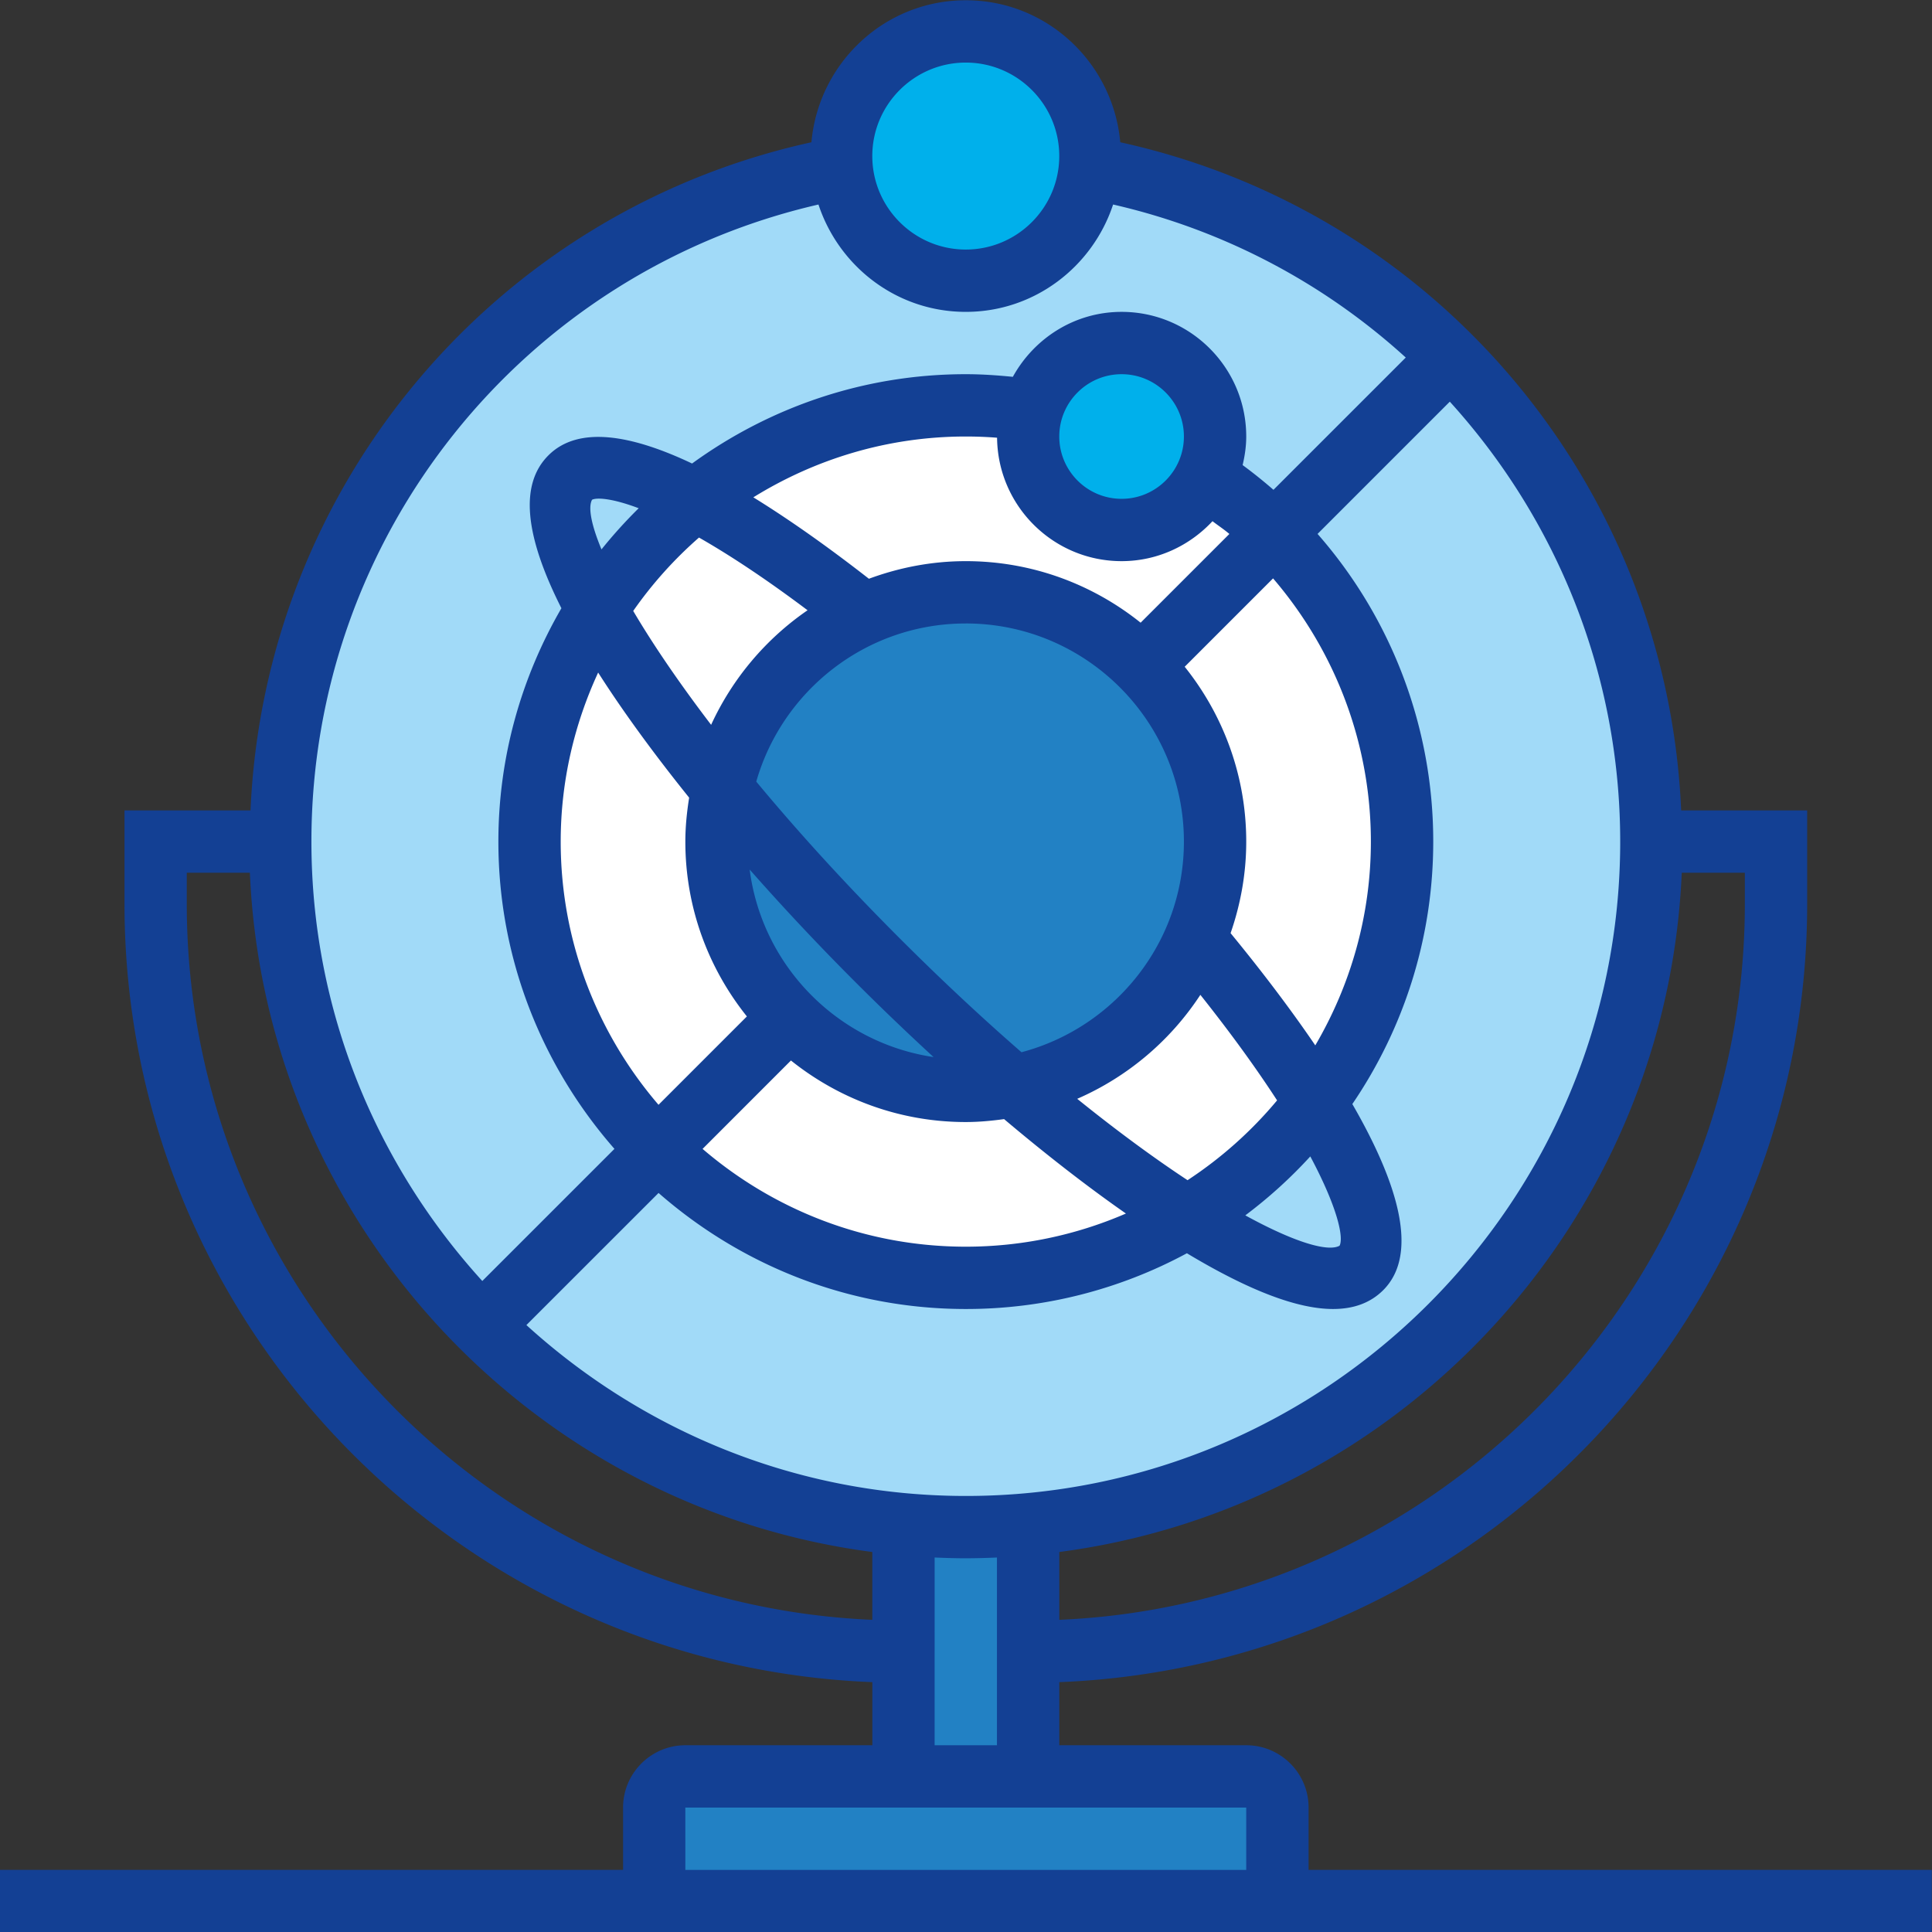 <svg viewBox="0 0 260.48 260.48" xmlns="http://www.w3.org/2000/svg"><rect x="0" y="0" width="260.48" height="260.48" fill="#333333" stroke="none"/><path d="M172.23 243.706v12.604H88.207v-12.604c0-2.31 1.89-4.201 4.2-4.201h75.622c2.31 0 4.2 1.89 4.2 4.201" fill="#2281c4"/><path d="M138.617 222.773v16.805h-16.805v-33.987c2.774.252 5.546.377 8.403.377s5.63-.125 8.402-.377z" fill="#2281c4"/><path d="M130.218 21.045c51.045 0 92.425 41.38 92.425 92.426s-41.38 92.427-92.425 92.427-92.426-41.382-92.426-92.427 41.38-92.426 92.426-92.426" fill="#a1daf8"/><path d="M130.218 54.644c32.483 0 58.817 26.333 58.817 58.817s-26.334 58.816-58.817 58.816S71.4 145.945 71.4 113.461s26.334-58.817 58.818-58.817" fill="#fff"/><path d="M130.218 79.844c18.562 0 33.61 15.047 33.61 33.61s-15.048 33.61-33.61 33.61-33.61-15.048-33.61-33.61 15.047-33.61 33.61-33.61" fill="#2281c4"/><path d="M146.937 22.645c-.756 8.57-7.94 15.293-16.72 15.293-8.78 0-15.966-6.723-16.722-15.293-.041-.504-.084-1.008-.084-1.512 0-9.285 7.52-16.805 16.805-16.805s16.805 7.52 16.805 16.805c0 .504-.043 1.008-.084 1.512M151.217 46.244c6.975 0 12.604 5.63 12.604 12.604 0 1.975-.463 3.865-1.26 5.504-2.059 4.201-6.344 7.1-11.344 7.1a12.586 12.586 0 01-12.604-12.604c0-1.219.168-2.437.504-3.53a12.565 12.565 0 0112.1-9.074" fill="#00b0eb"/><path d="M176.43 252.106v-8.403c0-4.633-3.768-8.402-8.403-8.402H142.82v-8.508c55.973-2.217 100.83-48.417 100.83-104.924v-12.604h-16.99c-1.887-43.717-32.884-80.704-75.622-90.085C150.076 8.479 141.161.035 130.216.035c-10.943 0-19.858 8.444-20.817 19.145-42.737 9.38-73.734 46.368-75.624 90.085h-16.99v12.604c0 56.507 44.856 102.707 100.828 104.924v8.508H92.407c-4.635 0-8.403 3.77-8.403 8.402v8.403H-.02v8.402h260.474v-8.402zm58.817-130.237c0 51.872-41.088 94.312-92.427 96.523v-9.146c45.983-6.02 81.89-44.47 83.92-91.578h8.507zm-16.805-8.402c0 48.645-39.575 88.224-88.226 88.224-22.811 0-43.565-8.78-59.245-23.04l17.818-17.812c11.09 9.709 25.564 15.646 41.427 15.646a62.614 62.614 0 0029.807-7.516c8.324 5.003 14.87 7.516 19.705 7.516 2.823 0 5.07-.85 6.764-2.542 4.999-4.999 1.772-14.81-4.164-25.09 6.873-10.095 10.907-22.279 10.907-35.386a62.842 62.842 0 00-15.596-41.482l17.83-17.83c14.33 15.783 22.973 36.655 22.973 59.312M79.819 67.384c.545-.303 2.537-.277 6.293 1.138a64.453 64.453 0 00-5.017 5.55c-1.407-3.382-1.815-5.692-1.276-6.688m54.61-8.37c.092 9.194 7.579 16.642 16.788 16.642 4.844 0 9.184-2.092 12.256-5.386.752.58 1.558 1.104 2.276 1.72l-11.965 11.964c-6.474-5.181-14.657-8.298-23.573-8.298-4.596 0-8.981.866-13.061 2.374-4.983-3.886-10.33-7.742-15.582-10.978 8.34-5.163 18.132-8.201 28.643-8.201 1.404 0 2.816.054 4.218.164m8.386-.164c0-4.633 3.769-8.401 8.402-8.401 4.635 0 8.402 3.768 8.402 8.4 0 4.635-3.767 8.403-8.402 8.403-4.633 0-8.402-3.768-8.402-8.402m37.79 109.101c-1.55.865-6.034-.428-12.708-4.092a63.458 63.458 0 008.763-7.949c3.692 6.924 4.524 10.949 3.944 12.041m-20.493-8.834c-4.415-2.912-9.41-6.559-14.876-10.97a37.993 37.993 0 0016.603-14.02c4.277 5.378 7.684 10.13 10.344 14.23a55.036 55.036 0 01-12.07 10.76m-29.901-75.06c16.217 0 29.408 13.196 29.408 29.409 0 13.615-9.314 25.064-21.896 28.4-5.163-4.492-10.645-9.583-16.384-15.322-7.554-7.553-13.974-14.658-19.377-21.166 3.526-12.292 14.844-21.32 28.249-21.32m-14.813 48.422a345.681 345.681 0 0010.469 10.037c-12.93-1.928-23.123-12.276-24.795-25.283a332.406 332.406 0 0014.326 15.246m-8.76 10.5c6.475 5.18 14.658 8.297 23.573 8.297 1.756 0 3.47-.164 5.164-.395 5.668 4.785 11.2 9.083 16.426 12.73a54.26 54.26 0 01-21.59 4.47c-13.55 0-25.934-4.988-35.487-13.184zm59.275-17.17c1.345-3.88 2.109-8.016 2.109-12.344 0-8.915-3.117-17.104-8.297-23.573l11.914-11.914c8.381 9.771 13.188 22.254 13.188 35.487 0 10.023-2.76 19.393-7.495 27.475-3.71-5.448-7.777-10.696-11.42-15.132m-57.034-43.533a38.038 38.038 0 00-13.002 15.447c-4.433-5.809-7.928-10.985-10.504-15.354a54.816 54.816 0 018.87-9.894c3.944 2.248 8.783 5.402 14.636 9.8m-28.233 8.4c3.366 5.28 7.534 10.978 12.268 16.867-.306 1.937-.512 3.902-.512 5.924 0 8.915 3.117 17.103 8.297 23.572l-11.914 11.915c-8.201-9.553-13.188-21.938-13.188-35.487 0-8.141 1.84-15.843 5.05-22.792M130.21 8.437c6.95 0 12.604 5.655 12.604 12.604 0 6.948-5.655 12.604-12.604 12.604-6.948 0-12.604-5.656-12.604-12.604 0-6.95 5.656-12.604 12.604-12.604m-19.862 19.137c2.768 8.372 10.574 14.473 19.862 14.473 9.289 0 17.095-6.101 19.863-14.473a87.628 87.628 0 0139.458 20.632L171.694 66.04a64.373 64.373 0 00-4.159-3.336c.294-1.244.487-2.521.487-3.853 0-9.268-7.537-16.804-16.805-16.804-6.334 0-11.797 3.567-14.662 8.759-2.108-.21-4.23-.356-6.344-.356-13.788 0-26.517 4.502-36.903 12.043-8.15-3.869-15.317-5.154-19.368-1.1-3.873 3.87-3.26 10.684 1.752 20.61-5.373 9.274-8.498 19.999-8.498 31.464 0 15.863 5.936 30.336 15.649 41.428l-17.817 17.813c-14.258-15.674-23.04-36.429-23.04-59.241 0-41.286 28.534-76.738 68.363-85.893M25.182 121.87v-4.201h8.507c2.03 47.108 37.937 85.558 83.918 91.578v9.146c-51.337-2.21-92.425-44.65-92.425-96.523m100.828 88.12c1.396.06 2.794.105 4.2.105a99.83 99.83 0 004.202-.104V235.3h-8.402zM92.4 243.704h75.621v8.403h-75.62z" fill="#134094"/></svg>
